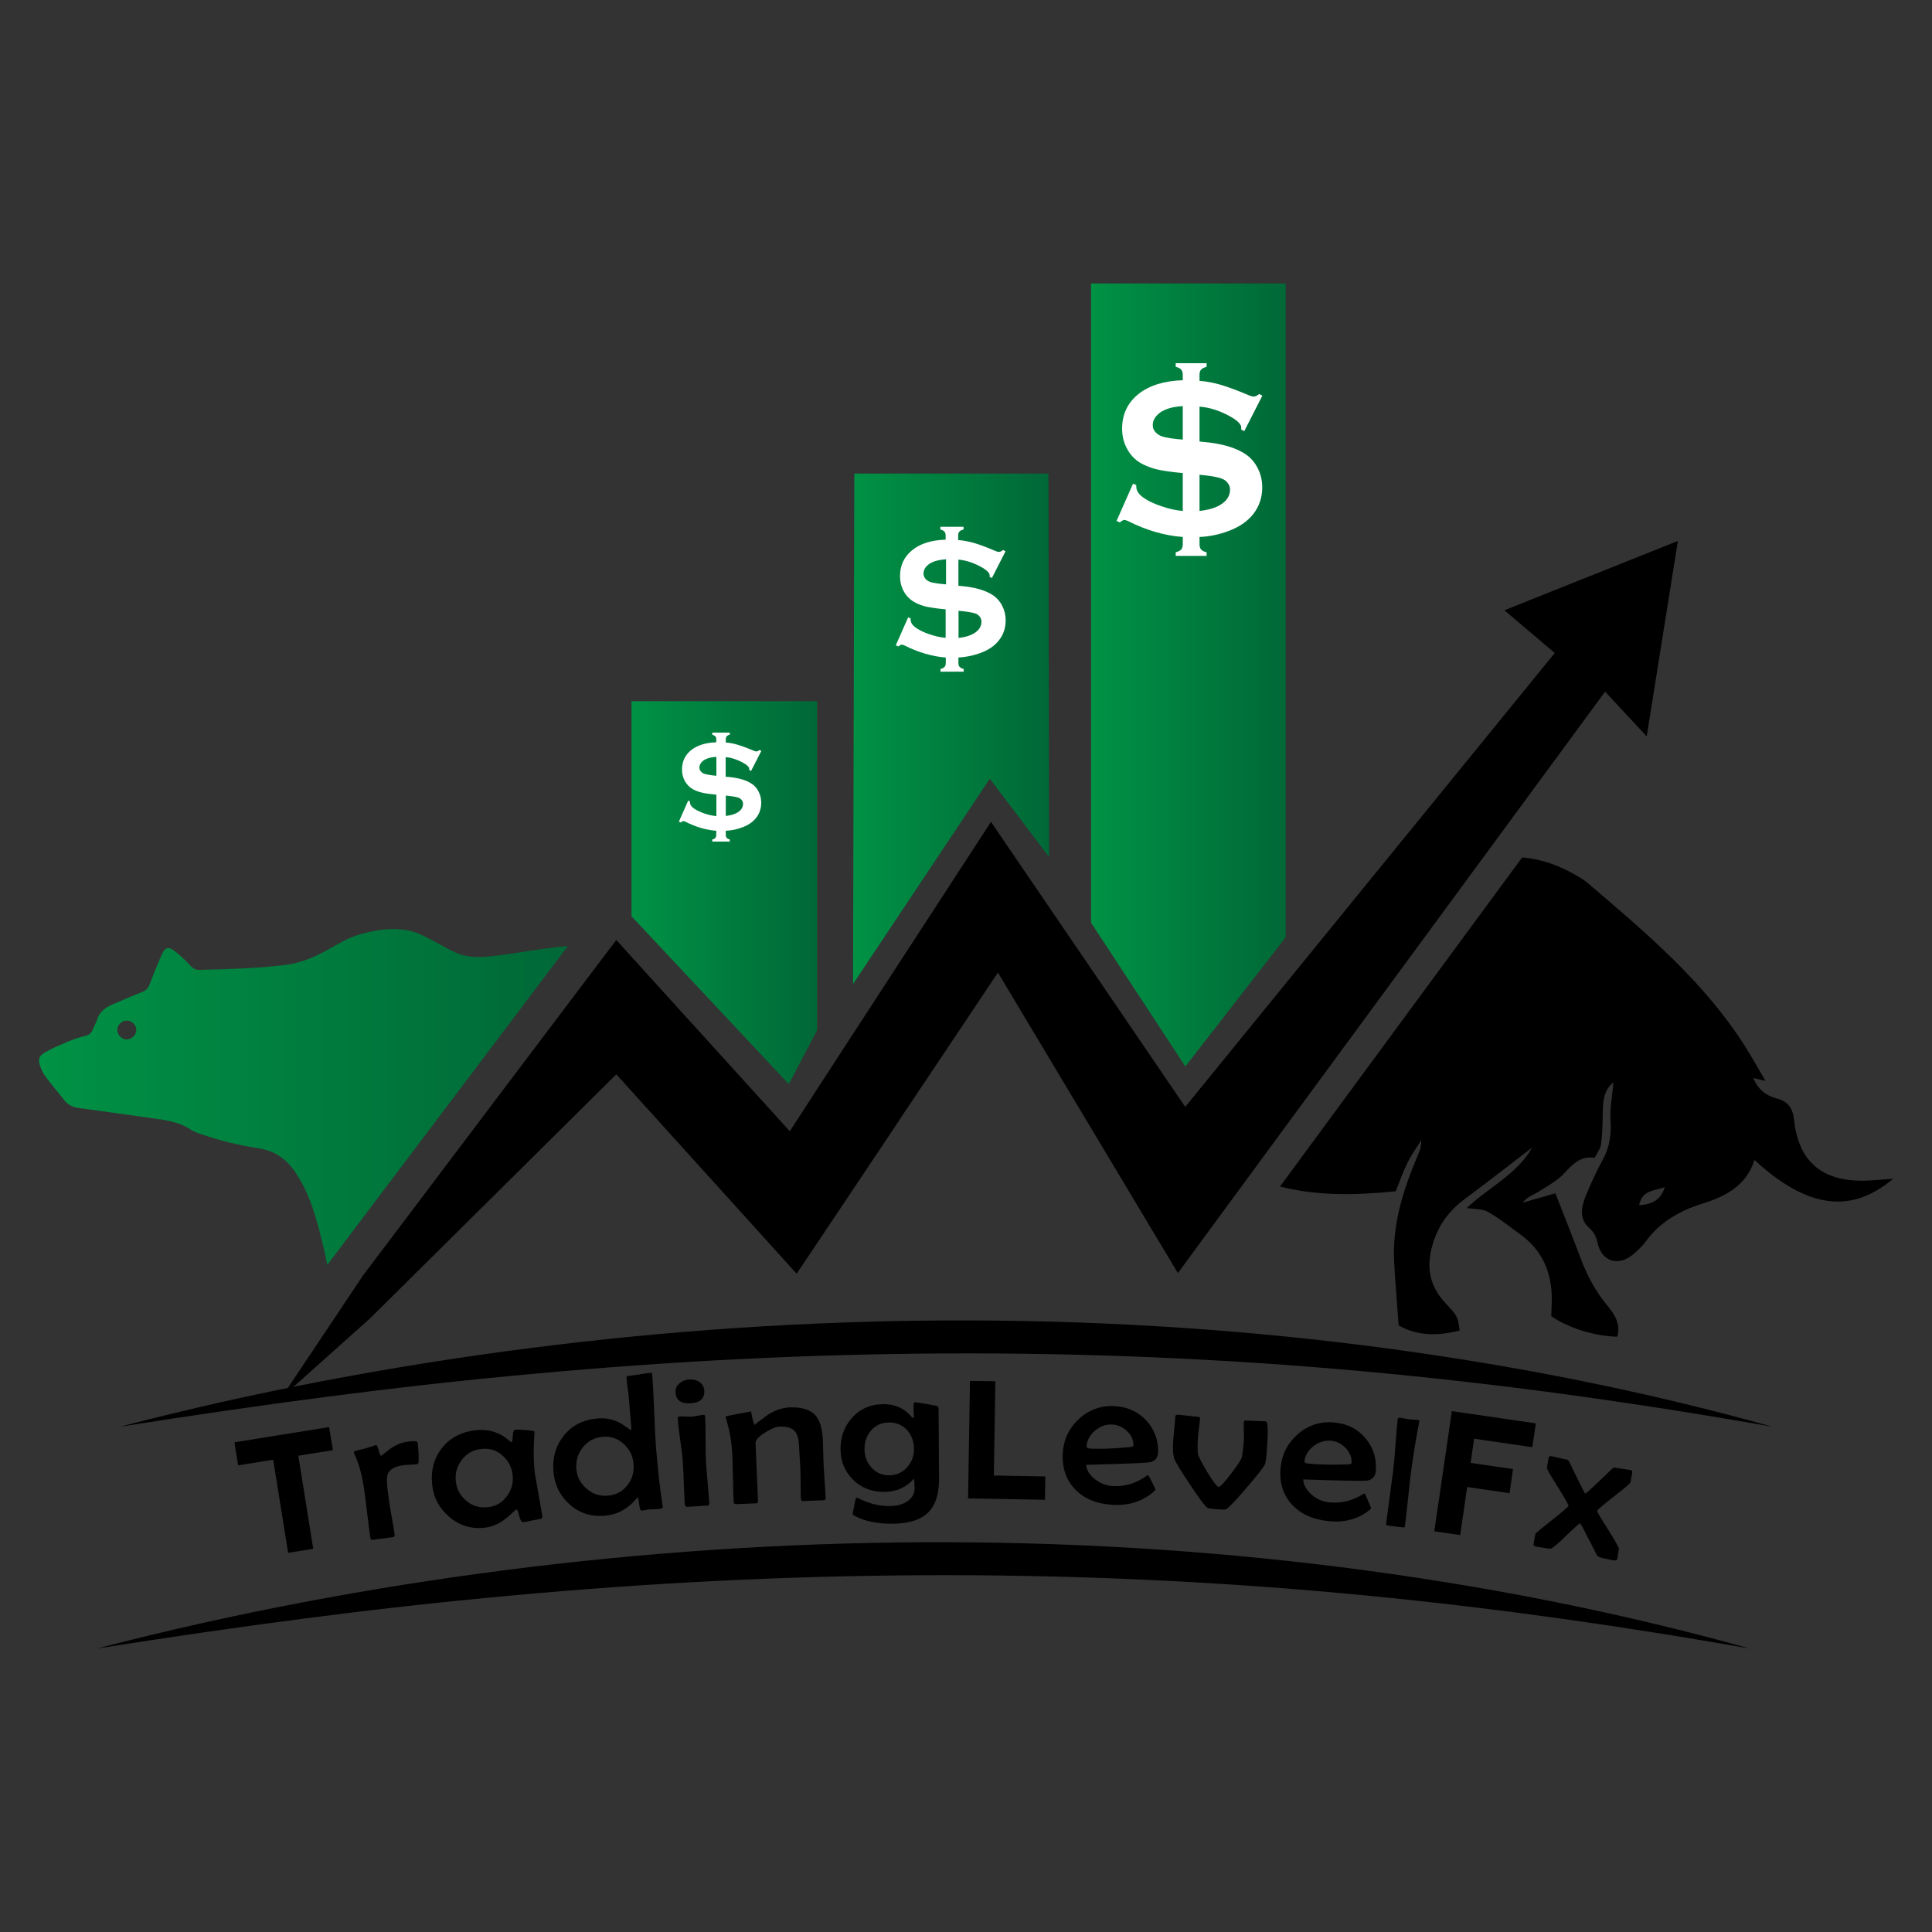 <?xml version="1.0" encoding="utf-8"?>
<!-- Generator: Adobe Illustrator 18.1.1, SVG Export Plug-In . SVG Version: 6.00 Build 0)  -->
<!DOCTYPE svg PUBLIC "-//W3C//DTD SVG 1.1//EN" "http://www.w3.org/Graphics/SVG/1.1/DTD/svg11.dtd">
<svg version="1.1" id="Capa_5" xmlns="http://www.w3.org/2000/svg" xmlns:xlink="http://www.w3.org/1999/xlink" x="0px" y="0px"
	 viewBox="0 0 1500 1500" enable-background="new 0 0 1500 1500" xml:space="preserve">
<rect x="0" y="0" width="1500" height="1500" fill="#333333" stroke="none"/>
<g>
	<linearGradient id="SVGID_1_" gradientUnits="userSpaceOnUse" x1="847.105" y1="524.062" x2="998.201" y2="524.062">
		<stop  offset="0" style="stop-color:#009245"/>
		<stop  offset="1" style="stop-color:#006837"/>
	</linearGradient>
	<polygon fill="url(#SVGID_1_)" points="847.1,220.1 998.2,220.1 998.2,727.8 920.3,828 847.1,716.4 	"/>
	<linearGradient id="SVGID_2_" gradientUnits="userSpaceOnUse" x1="662.304" y1="565.87" x2="814.488" y2="565.87">
		<stop  offset="0" style="stop-color:#009245"/>
		<stop  offset="1" style="stop-color:#006837"/>
	</linearGradient>
	<polygon fill="url(#SVGID_2_)" points="663.3,367.7 814,367.7 814.5,665.4 768.5,604.6 662.3,764 	"/>
	<linearGradient id="SVGID_3_" gradientUnits="userSpaceOnUse" x1="490.287" y1="693.064" x2="634.409" y2="693.064">
		<stop  offset="0" style="stop-color:#009245"/>
		<stop  offset="1" style="stop-color:#006837"/>
	</linearGradient>
	<polygon fill="url(#SVGID_3_)" points="634.4,544.4 634.4,799.9 612.4,841.7 490.3,711.4 490.3,544.4 	"/>
	<path fill="none" d="M1231.8,975.7c9.6-0.8,16.6-3.3,20-14.1C1243.1,964.6,1234,964,1231.8,975.7z"/>
	<path fill="none" d="M126.1,800.6c-3.8,0.1-7,3.3-7.1,7.1c-0.1,4,3.3,7.5,7.3,7.5c4,0,7.5-3.4,7.4-7.4
		C133.6,803.7,130.2,800.5,126.1,800.6z"/>
	<path d="M1446,916.7c-31.9,0.1-49.6-15.4-53-46.7c-1-9.2-4.2-14.8-14-17.3c-7.4-1.9-14.2-6.7-17.7-15.7c3.4,0.8,5.4,1.3,9.4,2.2
		c-5.8-10-10.3-18-15.2-25.8c-32.1-51.1-77.7-89.3-122.8-127.8c-2.3-2-4.9-3.7-7.6-5.2c-13.6-8.1-27.9-13.4-43.3-14.7L993.8,921.2
		c29.8,7.6,59.6,6.7,89.8,3.7c3.2-7.9,5.7-15.1,9.1-22c3-6.1,7.1-11.8,10.7-17.6c0.3,5.4-1.7,9.5-3.4,13.6
		c-10.8,25.7-19,52-17.6,80.3c0.8,16.2,2.3,32.4,3.5,49.8c14.5,8.4,30.6,8.3,47.4,4c-1.6-10.9-1.4-11-11.1-21.3
		c-10.5-11.3-14.5-23.9-11.4-39.4c3.5-17.6,12.4-31,26.6-41.5c17.5-13,34.7-26.4,52.2-39.9c-11.7,20.8-33.8,30.9-50.8,47
		c6.1,1,12.1,0.5,16.5,3c8.8,5,16.8,11.5,25.1,17.5c17.1,12.4,24.5,29.6,24.4,50.4c0,4.5-0.3,9.1-0.4,13.1
		c13.5,9.3,34.1,15.6,51.3,15.9c2.6-9.5-1.8-17-7.4-23.7c-9.7-11.6-16.5-24.6-21.7-38.7c-6.2-16.6-12.8-33-19-48.9
		c-8.3,2.4-16.8,4.8-25.3,7.2c3.3-4.5,7.8-5.7,11.6-8.1c7.3-4.6,15.3-8.8,20.9-15c6.5-7.2,12.7-13.2,23.3-11.7
		c1.9-3.9,4.4-6.9,4.9-10.2c1-7,1.2-14.2,1.3-21.2c0.2-10.3-0.1-20.7,8.4-27.1c-0.9,10-2.9,20-2.3,29.7c0.7,10.6-0.6,20.1-5.6,29.5
		c-5.1,9.4-9.7,19.2-13.7,29.1c-3.4,8.3-5.1,17.5,2.4,24.3c4.1,3.7,5.7,6.9,6.9,12.2c3.3,14.6,16.4,18.3,27.8,8.5
		c3.5-3,6.9-6.2,9.6-9.9c11.1-15.1,26.3-23.8,43.9-29.3c18-5.6,34.1-13.9,40.5-33.9c40.6,37.4,74.7,42.4,107.6,14.6
		C1460.2,915.9,1453.1,916.6,1446,916.7z M1272.6,935.8c2.2-11.7,11.2-11.1,20-14.1C1289.1,932.4,1282.2,934.9,1272.6,935.8z"/>
	<linearGradient id="SVGID_4_" gradientUnits="userSpaceOnUse" x1="30.222" y1="851.712" x2="440.87" y2="851.712">
		<stop  offset="0" style="stop-color:#009245"/>
		<stop  offset="1" style="stop-color:#006837"/>
	</linearGradient>
	<path fill="url(#SVGID_4_)" d="M427,736c-14.2,1.8-28.4,4.4-42.6,6.1c-10,1.2-20.2,1.9-29.9-2.2c-4.8-2-9.3-4.8-13.9-7.2
		c-6-3-11.9-6.7-18.2-8.8c-14.2-4.6-28.4-2.4-42.4,1.4c-9.3,2.5-17.4,7.5-25.7,12.2c-10.7,6-22,10.5-34.4,11.9
		c-21.6,2.5-43.3,3.1-65.1,3.6c-3,0.1-4.9-1-6.9-3.2c-4-4.2-8.1-8.4-12.8-11.8c-4.4-3.2-7-2.3-9.2,2.5c-3.5,7.8-6.7,15.7-9.7,23.6
		c-1.2,3.2-2.9,5-6.1,6.2c-7.9,3.1-15.7,6.5-23.5,9.9c-5.3,2.3-9.6,5.8-11.3,11.7c-0.7,2.4-2.2,4.5-3,6.9c-1.1,3-2.8,4.7-6.1,5.5
		c-4.1,0.9-8.2,2.3-12.2,3.9c-6.4,2.7-12.9,5.4-18.9,8.8c-5.1,2.8-5.8,5.8-3.7,11.3c1.1,2.9,2.5,5.7,4.4,8.2
		c4.4,5.9,9.3,11.4,13.8,17.3c2.9,3.8,6.6,5.8,11.2,6.4c19.4,2.7,38.8,5.3,58.2,8.1c10.2,1.4,20.3,2.8,29.2,8.8
		c2.8,1.9,6.3,2.9,9.6,4c14,4.8,28.3,8.2,42.9,10.4c12.4,1.9,21.5,8.2,28.4,18.3c6.7,9.9,11.4,20.7,14.9,32
		c4.2,13.3,7.4,26.7,10.1,40.3l186.8-247.6C436.2,734.9,431.6,735.4,427,736z M98.4,807c-4,0-7.4-3.5-7.3-7.5c0.1-3.8,3.3-7,7.1-7.1
		c4.1-0.1,7.5,3.1,7.6,7.2C105.8,803.6,102.4,807,98.4,807z"/>
	<polygon points="1168,473.8 1207.1,507 1007.8,751.8 920.2,859.4 885.7,808.7 769.4,638.1 641.8,834.2 613.2,878.3 488.9,741.3 
		478.5,729.8 468.8,742.6 281.9,990.2 218.4,1085.2 287.5,1023.4 478.5,834.1 618.5,988.9 632.6,967.9 694.9,874.7 699.5,867.7 
		774.8,755.1 824.3,837.8 895.5,956.7 895.8,957.2 913.1,986 914.5,988.4 918.3,983.3 924.8,974.4 926.4,972.2 1114.2,716.6 
		1246.2,537 1278.5,571.7 1302.7,420 	"/>
	<g>
		<path fill="#FFFFFF" d="M931.3,342.8l3.1,0.3c14.4,1.3,25.3,4.5,32.9,9.7c3.9,2.7,7,6.3,9.3,10.9c2.3,4.6,3.4,9.5,3.4,14.6
			c0,7.9-2.3,14.8-6.9,20.7c-4.6,5.9-11.2,10.4-19.9,13.5c-7.1,2.6-14.4,4.1-21.9,4.4v5.6c0,1.8,0.4,3.1,1.2,4.1
			c0.8,0.9,2.2,1.7,4.3,2.2v2.8h-24v-2.8c2.1-0.6,3.5-1.3,4.3-2.2c0.8-0.9,1.2-2.3,1.2-4.1v-5.6c-13.9-1-28.1-5.1-42.4-12.3
			c-1.3-0.6-2.3-0.9-3-0.9c-0.7,0-1.9,0.6-3.5,1.9l-2.5-1.2l12.8-28.9l2.5,1.1c0,0.6,0,1,0,1.2c0,3.1,1.8,5.9,5.4,8.5
			c3.7,2.6,8.5,4.9,14.3,6.8c5.8,2,11.3,3.2,16.4,3.6v-29.4c-8.4-0.8-14.7-1.7-18.9-2.6c-4.2-0.9-8.1-2.3-11.8-4.1
			c-5.3-2.6-9.4-6.5-12.3-11.7c-2.7-4.7-4.1-10.1-4.1-16.1c0-11.1,4.2-20,12.6-26.8c8.4-6.7,19.9-10.3,34.5-10.8v-4.2
			c0-1.7-0.4-3-1.2-4c-0.8-0.9-2.2-1.7-4.3-2.2v-2.8h24v2.8c-2.1,0.6-3.5,1.3-4.3,2.2c-0.8,0.9-1.2,2.2-1.2,4v4.7
			c5.4,0.4,10.9,1.4,16.6,3.1c5.7,1.7,13,4.4,22,8.2c1.5,0.6,2.7,0.9,3.5,0.9c1.2,0,2.6-0.7,4.2-2l2.5,1.3L966,334.8l-2.4-1.4
			c0.1-0.5,0.1-0.9,0.1-1.4c0-2.9-3.7-6.3-11.1-10c-7.4-3.7-14.5-5.8-21.3-6.3V342.8z M918.3,341.3v-26c-4.7,0.3-8.7,1-11.8,2.1
			c-3.5,1.2-6.3,2.9-8.4,5.2c-2.1,2.3-3.1,4.8-3.1,7.5c0,2.1,0.7,3.9,2.2,5.5c1.4,1.6,3.4,2.8,5.9,3.5
			C906.5,340,911.6,340.8,918.3,341.3z M931.3,368.6v28.1c5.7-0.6,10.3-1.8,13.9-3.5c6.6-3.2,9.8-7.6,9.8-13.1
			c0-1.8-0.6-3.6-1.8-5.1c-1.2-1.6-2.7-2.7-4.5-3.3C945.5,370.3,939.7,369.4,931.3,368.6z"/>
	</g>
	<g>
		<path fill="#FFFFFF" d="M744.2,454.8l2.3,0.2c10.8,1,19,3.4,24.7,7.3c2.9,2,5.3,4.8,7,8.2c1.7,3.4,2.6,7.1,2.6,11
			c0,6-1.7,11.2-5.2,15.6c-3.4,4.4-8.4,7.8-15,10.1c-5.4,1.9-10.9,3-16.5,3.3v4.2c0,1.3,0.3,2.4,0.9,3c0.6,0.7,1.7,1.3,3.2,1.7v2.1
			h-18v-2.1c1.6-0.4,2.6-1,3.2-1.7c0.6-0.7,0.9-1.7,0.9-3v-4.2c-10.5-0.8-21.1-3.9-31.9-9.3c-1-0.5-1.7-0.7-2.3-0.7
			c-0.6,0-1.4,0.5-2.7,1.4l-1.9-0.9l9.6-21.7l1.9,0.8c0,0.4,0,0.7,0,0.9c0,2.3,1.4,4.5,4.1,6.4c2.8,1.9,6.4,3.7,10.7,5.1
			c4.3,1.5,8.5,2.4,12.4,2.7v-22.1c-6.3-0.6-11.1-1.3-14.2-1.9c-3.2-0.7-6.1-1.7-8.9-3.1c-4-2-7.1-4.9-9.3-8.8c-2-3.5-3-7.6-3-12.1
			c0-8.3,3.2-15,9.5-20.1c6.3-5.1,15-7.8,25.9-8.1v-3.2c0-1.3-0.3-2.3-0.9-3c-0.6-0.7-1.7-1.3-3.2-1.7V409h18v2.1
			c-1.6,0.4-2.7,1-3.3,1.7c-0.6,0.7-0.9,1.7-0.9,3v3.5c4.1,0.3,8.2,1.1,12.5,2.3c4.3,1.3,9.8,3.3,16.5,6.2c1.1,0.5,2,0.7,2.7,0.7
			c0.9,0,2-0.5,3.2-1.5l1.9,1l-10.6,20.8l-1.8-1c0-0.3,0.1-0.7,0.1-1c0-2.2-2.8-4.7-8.3-7.5c-5.6-2.8-10.9-4.4-16-4.8V454.8z
			 M734.5,453.7v-19.5c-3.5,0.3-6.5,0.8-8.9,1.6c-2.6,0.9-4.7,2.2-6.3,3.9c-1.6,1.7-2.3,3.6-2.3,5.6c0,1.6,0.5,2.9,1.6,4.2
			c1.1,1.2,2.6,2.1,4.4,2.6C725.6,452.7,729.4,453.3,734.5,453.7z M744.2,474.2v21.1c4.3-0.5,7.8-1.4,10.4-2.7
			c4.9-2.4,7.4-5.7,7.4-9.9c0-1.4-0.4-2.7-1.3-3.9c-0.9-1.2-2-2-3.4-2.5C754.9,475.5,750.5,474.8,744.2,474.2z"/>
	</g>
	<g>
		<path fill="#FFFFFF" d="M563.5,603.1l1.8,0.1c8.1,0.7,14.3,2.5,18.6,5.5c2.2,1.5,4,3.6,5.2,6.2c1.3,2.6,1.9,5.3,1.9,8.3
			c0,4.5-1.3,8.4-3.9,11.7c-2.6,3.3-6.3,5.9-11.2,7.6c-4,1.5-8.2,2.3-12.4,2.5v3.2c0,1,0.2,1.8,0.7,2.3c0.5,0.5,1.3,0.9,2.4,1.3v1.6
			h-13.6v-1.6c1.2-0.3,2-0.7,2.4-1.3c0.5-0.5,0.7-1.3,0.7-2.3v-3.2c-7.9-0.6-15.8-2.9-23.9-7c-0.7-0.4-1.3-0.5-1.7-0.5
			c-0.4,0-1.1,0.4-2,1.1l-1.4-0.7l7.2-16.3l1.4,0.6c0,0.3,0,0.6,0,0.7c0,1.8,1,3.3,3.1,4.8c2.1,1.5,4.8,2.7,8.1,3.9
			c3.3,1.1,6.4,1.8,9.3,2v-16.6c-4.7-0.5-8.3-0.9-10.7-1.5c-2.4-0.5-4.6-1.3-6.7-2.3c-3-1.5-5.3-3.7-7-6.6c-1.5-2.7-2.3-5.7-2.3-9.1
			c0-6.3,2.4-11.3,7.1-15.1c4.8-3.8,11.3-5.8,19.5-6.1v-2.4c0-1-0.2-1.7-0.7-2.2c-0.5-0.5-1.3-0.9-2.4-1.3v-1.6h13.6v1.6
			c-1.2,0.3-2,0.7-2.4,1.3c-0.4,0.5-0.7,1.3-0.7,2.2v2.6c3.1,0.2,6.2,0.8,9.4,1.8c3.2,0.9,7.3,2.5,12.4,4.6c0.8,0.4,1.5,0.5,2,0.5
			c0.7,0,1.5-0.4,2.4-1.1l1.4,0.7l-8,15.6l-1.4-0.8c0-0.3,0-0.5,0-0.8c0-1.7-2.1-3.5-6.3-5.6c-4.2-2.1-8.2-3.3-12-3.6V603.1z
			 M556.2,602.3v-14.7c-2.7,0.2-4.9,0.6-6.7,1.2c-2,0.7-3.6,1.6-4.7,2.9c-1.2,1.3-1.8,2.7-1.8,4.2c0,1.2,0.4,2.2,1.2,3.1
			c0.8,0.9,1.9,1.6,3.3,2C549.5,601.5,552.4,602,556.2,602.3z M563.5,617.7v15.8c3.2-0.4,5.8-1,7.8-2c3.7-1.8,5.6-4.3,5.6-7.4
			c0-1-0.3-2-1-2.9c-0.7-0.9-1.5-1.5-2.6-1.9C571.5,618.7,568.3,618.1,563.5,617.7z"/>
	</g>
	<path d="M93.1,1107.7c104.4-27.2,210.8-47.2,318-61c107.2-13.7,215.4-21,323.6-21.5c108.2-0.5,216.5,5.8,323.8,19.3
		c107.3,13.6,213.7,34.1,317.6,63.2c-106.2-18.7-212.8-33.6-319.7-43.2c-106.9-9.7-214.2-14.2-321.5-13.7
		c-107.3,0.5-214.5,6-321.5,15.9C306.3,1076.4,199.7,1090.9,93.1,1107.7z"/>
	<path d="M75.4,1279.9c104.4-27.2,210.8-47.2,318-61c107.2-13.7,215.4-21,323.6-21.5c108.2-0.5,216.5,5.8,323.8,19.3
		c107.3,13.6,213.7,34.1,317.6,63.2c-106.2-18.7-212.8-33.6-319.7-43.2c-106.9-9.7-214.2-14.2-321.5-13.7
		c-107.3,0.5-214.5,6-321.5,15.9C288.6,1248.6,182,1263.1,75.4,1279.9z"/>
	<g>
		<path d="M258.5,1125.9l-26.9,4.3l11.6,72.3l-19.5,3.1l-11.6-72.3l-27.2,4.4l-2.9-17.9l73.5-11.8L258.5,1125.9z"/>
		<path d="M324.2,1119.9c0.7,5.4,1,10.4,0.8,15c0,1.2-0.5,1.8-1.4,1.9c-1.1,0.2-2.8,0.3-5.2,0.4c-2.3,0.1-4.1,0.2-5.2,0.4
			c-6.8,0.9-10.8,3.3-12.2,7c-0.8,2.3-0.8,6.8,0.1,13.5l1.1,8.1c0.4,2.8,1.1,6.9,2.1,12.5s1.7,9.8,2.1,12.5c0.2,1.3-0.3,2.1-1.6,2.3
			c-1.7,0.2-4.2,0.6-7.6,1c-3.4,0.4-5.9,0.7-7.6,1c-1.2,0.2-1.9-0.4-2.1-1.6c-0.6-4-1.3-10-2.3-18.1c-1-8.1-1.7-14.1-2.3-18.1
			c-1.7-12.2-4.3-21.8-7.8-28.9c-0.2-0.4-0.3-0.7-0.3-0.9c-0.1-0.6,0.2-1.1,0.9-1.4c2-0.5,4.7-1.2,8.2-2c5.7-1.8,8.3-2.6,7.8-2.6
			c0.9-0.1,1.6,1.3,2.3,4.1c0.7,2.9,1.4,4.3,2,4.2c0.1,0,0.2-0.1,0.4-0.2c2-1.6,4-3.2,6.1-4.8c2.2-1.7,4.6-3,7-4
			c2-0.9,4.6-1.5,7.9-2C321.9,1118.7,324,1118.9,324.2,1119.9z"/>
		<path d="M415,1111.8c0,0.2,0,0.7-0.1,1.4c-0.8,11.6-0.7,21.5,0.2,29.7c0.1,0.5,2,11.5,5.8,33.1l0.2,1c0.2,1.4-0.4,2.2-1.9,2.4
			c-1.5,0.2-3.7,0.6-6.6,1.2c-2.9,0.7-5.1,1.1-6.6,1.2c-1,0.1-2-1.5-2.9-4.9c-0.9-3.4-1.6-5.1-2.1-5c-0.3,0-1.7,1.2-4,3.4
			c-2.9,2.7-5.6,4.9-8.2,6.4c-4,2.5-8.2,3.9-12.4,4.4c-10.4,1.2-19.7-1.6-27.7-8.5c-7.6-6.5-12-14.7-13.1-24.4
			c-1.3-11,1.1-20.4,7.1-28.4c6.3-8.3,15.3-13.1,26.9-14.4c8.2-0.9,15.7,0.9,22.4,5.4c1,0.9,2.6,2.2,4.8,3.8
			c0.2,0.1,0.3,0.2,0.5,0.2c0.3,0,0.6-1.6,0.8-4.8c0.2-3.2,0.8-4.8,1.7-4.9c1.5-0.2,4.2-0.1,8.3,0.2
			C412.7,1110.6,415,1111.1,415,1111.8z M398,1145.2c-0.7-6.1-3.3-11.1-7.7-15c-4.7-4.2-10.2-6-16.7-5.2c-6.5,0.7-11.6,3.7-15.3,8.8
			c-3.6,4.9-5.1,10.4-4.4,16.4c0.7,6,3.3,10.9,8,14.9c4.8,4.1,10.5,5.8,16.9,5.1c6.3-0.7,11.3-3.7,15-8.9
			C397.3,1156.4,398.7,1151.1,398,1145.2z"/>
		<path d="M506.4,1067.2c0.5,6.4,1,16,1.5,28.8c0.5,12.8,1,22.4,1.5,28.8c1.7,19.6,3.4,34.4,5.1,44.4l0.2,1c0.1,0.5-0.6,0.9-2.1,1.2
			c-1,0.2-2.5,0.3-4.4,0.4c-2.3,0-3.3,0.1-3.2,0c-0.8,0.1-2,0.2-3.5,0.5c-1.6,0.3-2.7,0.5-3.5,0.5c-0.8,0.1-1.3-1.6-1.8-5.1
			c-0.4-3.4-0.8-5.2-1-5.2c-0.3,0.2-0.7,0.5-1.1,1.1c-6.8,8-14.9,12.4-24.5,13.2c-10.9,0.9-20.2-2.1-27.8-9.2
			c-7.2-6.6-11.3-15-12.1-25.2c-0.9-10.6,1.7-19.7,7.8-27.5c6.4-8.1,15.2-12.7,26.5-13.6c6.8-0.6,12.9,0.8,18.3,4
			c2.5,1.6,4.9,3.3,7.3,5c0.4-0.2,0.6-0.6,0.6-1.1l-2-24.1c-0.1-1.6-0.4-4.1-0.9-7.4c-0.4-3.3-0.7-5.8-0.9-7.5
			c-0.1-1.2,0.3-1.8,1.1-1.9c2-0.2,4.9-0.6,8.9-1.2c3.9-0.7,6.8-1.1,8.8-1.2C505.8,1065.6,506.3,1066.1,506.4,1067.2z M491.9,1136.6
			c-0.5-6-2.9-11-7.3-15.2c-4.7-4.5-10.2-6.4-16.5-5.9c-6.6,0.6-11.9,3.4-15.8,8.5c-3.7,4.8-5.3,10.3-4.8,16.6c0.5,6,3.1,11,7.7,15
			c4.8,4.3,10.3,6.2,16.8,5.6c6.5-0.5,11.6-3.4,15.4-8.4C490.9,1148.1,492.4,1142.7,491.9,1136.6z"/>
		<path d="M546.8,1079.6c0.4,6.1-3.1,9.4-10.5,9.9c-7.5,0.5-11.5-2.3-11.8-8.5c-0.2-2.7,0.8-5.1,3.1-7c2.1-1.8,4.6-2.8,7.6-3
			c3-0.2,5.7,0.5,8,2.1C545.4,1074.7,546.6,1076.9,546.8,1079.6z M547.5,1099.9c0.2,3.8,0.3,9.6,0.3,17.4c0,7.8,0.1,13.6,0.3,17.4
			c0.2,3.6,0.7,9,1.3,16.3c0.6,7.2,1,12.6,1.3,16.2c0.1,1-0.4,1.6-1.4,1.7l-15.8,1c-1.1,0.1-1.8-0.9-1.9-2.9
			c-0.2-3.4-0.4-8.6-0.7-15.5c-0.2-6.9-0.5-12.1-0.7-15.6c-0.2-3.9-0.9-9.7-2-17.4c-1.1-7.7-1.8-13.5-2-17.4
			c-0.1-0.8,0.5-1.3,1.6-1.4c1-0.1,2.5,0,4.5,0.1c2,0.1,3.6,0.1,4.6,0.1c1-0.1,2.5-0.3,4.6-0.7c2-0.4,3.5-0.6,4.6-0.7
			C547,1098.5,547.5,1098.9,547.5,1099.9z"/>
		<path d="M641,1163.1c0,1.1-0.5,1.7-1.6,1.7c-1.8,0.1-4.4,0.2-8,0.3c-3.5,0.1-6.2,0.2-8,0.3c-1,0-1.5-0.7-1.6-2.1
			c-0.1-2.4-0.2-6.1-0.2-11.1c0-5-0.1-8.7-0.2-11.2c-0.1-2-0.2-5-0.5-8.9c-0.2-4-0.4-6.9-0.5-8.9c-0.2-5.7-1.3-9.6-3.2-11.9
			c-2.3-2.7-6.3-3.9-12.2-3.7c-2.7,0.1-6.4,1.7-11.1,4.7c-5,3.1-7.4,5.9-7.3,8.2l1.9,44.8c0.1,1.2-0.4,1.9-1.5,1.9
			c-1.7,0.1-4.3,0.2-7.8,0.3c-3.5,0.1-6.1,0.2-7.8,0.3c-1.1,0-1.7-0.5-1.8-1.6c-0.2-3.9-0.3-9.8-0.5-17.7
			c-0.2-7.9-0.4-13.8-0.5-17.8c-0.4-10.6-2.1-20.3-4.9-29.2c-0.2-0.4-0.3-0.8-0.3-1c0-0.5,0.3-0.9,1-1.1c0.4-0.1,3.5-0.7,9.2-1.8
			c5.8-1.1,8.8-1.7,9.1-1.7c0.3,0,0.6,0.4,0.7,1.2c0.4,3.1,1.2,6.2,2.3,9.2c2.7-2.2,6.3-4.8,10.8-8.1c5.5-3.4,11-5.2,16.3-5.5
			c10.2-0.4,17.2,2,21.2,7.3c2.9,3.9,4.6,10.2,4.9,19.1c0.1,1.5,0.1,3.9,0.2,7.1c0.1,3.2,0.1,5.6,0.2,7.2c0.1,3.3,0.4,8.3,0.8,14.9
			C640.6,1154.8,640.9,1159.8,641,1163.1z"/>
		<path d="M728.7,1093.6c0.1,6,0.1,14.9,0.2,26.9c0,12,0.1,20.9,0.2,26.9c0.1,11.8-2.5,20.6-7.9,26.3c-5.7,6-14.9,9.1-27.6,9.3
			c-12.3,0.2-22.2-1.9-29.9-6c-1.2-0.7-1.8-1.3-1.8-1.8c0,0.5,0.8-3.1,2.3-11.1c0.2-0.8,0.5-1.3,1.1-1.3c0.3,0,0.6,0.1,1.1,0.4
			c8.2,4.2,16.3,6.2,24.5,6.1c5.4-0.1,9.8-1.2,13.3-3.5c4-2.5,6-6.2,5.9-10.9c0-1-0.2-3.4-0.4-7c-5.9,6.8-13.5,10.3-22.8,10.4
			c-10,0.1-18.3-3.1-24.8-9.6c-6.2-6.3-9.4-14.1-9.5-23.4c-0.1-9.5,2.8-17.5,8.6-24.2c6.2-7.1,14.4-10.8,24.5-10.9
			c8.9-0.1,16.1,3,21.4,9.2c0.9,1,1.5,1.5,1.9,1.5c0.4,0,0.6-0.5,0.6-1.4c0-0.6-0.1-1.7-0.2-3.1c-0.1-1.4-0.2-2.5-0.2-3.2
			c0-3,0.3-4.5,0.9-4.5c0.5,0,3.5,0.4,8.8,1.3c5.3,0.9,8.2,1.4,8.7,1.6C728.3,1092,728.7,1092.6,728.7,1093.6z M709.6,1124.7
			c-0.1-5.6-1.8-10.3-5.1-14.1c-3.7-4.2-8.5-6.2-14.4-6.2c-5.8,0.1-10.6,2.3-14.1,6.6c-3.3,3.9-4.8,8.6-4.8,14.2
			c0.1,5.4,1.8,10.1,5.2,14c3.7,4.2,8.4,6.3,14.2,6.2c5.7-0.1,10.4-2.3,14-6.6C708,1134.8,709.7,1130.1,709.6,1124.7z"/>
		<path d="M811.3,1164.4l-59.7-1l1.5-91.3l19.7,0.3l-1.2,73.2l40,0.7L811.3,1164.4z"/>
		<path d="M899.1,1127.9c-0.2,3.7-2,6.1-5.5,7.2c-2.4,0.7-19.2,1.4-50.4,2.2c0.5,4.4,3,8.3,7.4,11.5c4.2,3.1,8.8,4.8,13.7,5
			c8.5,0.4,16.5-1.8,23.9-6.6c0.9-0.6,1.8-1.2,2.7-1.8c0.4,0,0.7,0.1,0.8,0.2c0.1,0.1,1.1,1.9,2.8,5.3c1.7,3.4,2.6,5.3,2.6,5.5
			c0,0.3-0.5,0.9-1.4,1.7c-8.3,7.4-18.7,10.8-31.1,10.3c-12.5-0.6-22.4-4.5-29.5-11.7c-7.2-7.2-10.5-16.6-10-28.1
			c0.5-10.2,4.4-19,11.9-26.3c7.9-7.6,17.3-11.1,28.2-10.6c10.2,0.5,18.5,4.3,25,11.4C896.5,1110.1,899.5,1118.4,899.1,1127.9z
			 M880,1122.5c0.2-4.1-1.4-7.9-4.8-11.2c-3.4-3.3-7.3-5.1-11.7-5.3c-5-0.2-9.5,1.4-13.5,4.9c-4,3.5-6.1,7.5-6.4,12.1
			c0,1,0.9,1.6,2.8,1.7c8,0.4,17.6,0,28.8-1C878.4,1123.6,879.9,1123.1,880,1122.5z"/>
		<path d="M983.7,1124.7c-0.5,7-1.1,11.1-1.6,12.2c-1,2.2-5.8,8.4-14.6,18.6c-9,10.5-14.3,15.9-15.9,16.4c-0.8,0.2-3.1,0.2-6.8-0.1
			c-3.6-0.3-6-0.6-7.1-1c-1.5-0.6-6-6.5-13.6-17.9c-7.4-11.1-11.5-17.8-12.3-20.1c-1.1-3.2-1.4-8.1-0.9-14.7c0.2-2,0.4-5.1,0.8-9.1
			c0.4-4.1,0.7-7.1,0.8-9.1c0.1-1.1,0.7-1.6,1.9-1.5c1.8,0.1,4.4,0.4,8,0.8c3.5,0.4,6.2,0.7,8,0.8c1,0.1,1.4,0.6,1.3,1.6
			c-0.1,1.6-0.4,3.9-0.8,7c-0.4,3.1-0.7,5.4-0.8,7c-0.3,4.6-0.4,8.8-0.1,12.6c0.1,1.9,2.5,6.7,7.2,14.5c4.7,7.7,7.6,11.6,8.9,11.7
			c1.2,0.1,4.4-3.3,9.6-10.1c5.2-6.7,8-11,8.4-12.8c0.6-2.4,1.1-6.7,1.6-12.8c0.1-1.6,0.1-4.1,0-7.4c-0.1-3.3-0.1-5.8,0-7.4
			c0.1-0.7,0.5-1.1,1.3-1c1.8,0.1,4.4,0.2,7.9,0.3c3.5,0.1,6.1,0.2,7.8,0.3C984.4,1103.6,984.7,1110.6,983.7,1124.7z"/>
		<path d="M1068.1,1142.6c-0.4,3.7-2.4,5.9-5.9,6.8c-2.4,0.6-19.2,0.3-50.4-0.8c0.2,4.4,2.5,8.4,6.7,12c4,3.4,8.5,5.3,13.4,5.8
			c8.5,0.9,16.6-0.8,24.2-5.1c0.9-0.6,1.9-1.1,2.8-1.7c0.4,0,0.7,0.1,0.8,0.2c0.1,0.1,1,1.9,2.5,5.5c1.5,3.5,2.3,5.4,2.3,5.7
			c0,0.3-0.5,0.8-1.5,1.6c-8.7,6.9-19.3,9.7-31.6,8.4c-12.5-1.3-22.1-5.8-28.8-13.4c-6.7-7.6-9.5-17.2-8.3-28.6
			c1.1-10.2,5.5-18.7,13.4-25.6c8.3-7.1,17.9-10.1,28.8-8.9c10.1,1,18.2,5.3,24.3,12.9C1066.6,1124.7,1069,1133.1,1068.1,1142.6z
			 M1049.3,1136.1c0.4-4.1-1-7.9-4.2-11.5c-3.2-3.5-7-5.5-11.4-6c-5-0.5-9.5,0.9-13.8,4.1c-4.2,3.3-6.6,7.2-7.1,11.7
			c-0.1,1,0.8,1.7,2.7,1.9c8,0.8,17.6,1.1,28.8,0.7C1047.6,1137,1049.3,1136.7,1049.3,1136.1z"/>
		<path d="M1102,1103.5l-0.2,0.8c-2.8,14.7-4.8,27.3-6.2,37.9c-0.6,4.7-1.4,11.8-2.4,21.3c-1,9.5-1.8,16.5-2.4,21.2
			c-0.1,0.9-0.5,1.3-1.2,1.2l-12.4-1.5c-0.8-0.1-1.1-0.6-1-1.5c0.6-4.7,1.5-11.7,2.8-21.2c1.3-9.4,2.2-16.5,2.8-21.2
			c0.5-4.3,1.1-10.8,1.7-19.4c0.6-8.7,1.2-15.1,1.7-19.4c0.1-0.8,0.6-1.1,1.5-1c0.8,0.1,1.9,0.3,3.5,0.6c1.5,0.3,2.7,0.5,3.5,0.6
			c0.8,0.1,2,0.2,3.6,0.3c1.6,0.1,2.8,0.2,3.6,0.3C1101.8,1102.5,1102.2,1102.9,1102,1103.5z"/>
		<path d="M1144.5,1117l-2.7,18.8l32.9,4.8l-2.7,18.7l-32.9-4.8l-5.4,37.3l-20.1-2.9l13.6-93.3l65.2,9.5l-2.7,18.5L1144.5,1117z"/>
		<path d="M1255.6,1210.4c-0.1,0.7-0.8,1.1-1.9,1.1c-0.8,0-2-0.2-3.5-0.5c-2.2-0.5-3.1-0.7-2.9-0.7c-4.2-0.7-6.7-1.6-7.4-2.7
			c-2.5-5-6.3-12.4-11.4-22.2c-1-1.8-1.6-2.7-1.7-2.7c-0.5-0.1-4.1,3.1-10.9,9.7c-6.9,6.7-11,10-12.2,10c-1.2,0-5-0.6-11.4-1.7
			c-1.3-0.2-1.8-0.8-1.7-1.7l1.4-8c0.1-0.5,4.4-4.1,12.9-10.8c8.5-6.6,12.8-10.4,12.9-11.1c0.1-0.7-2.7-5.6-8.4-14.7
			c-5.7-9.1-8.5-14-8.4-14.8l1.4-7.9c0.2-1,0.9-1.4,2.2-1.1c1.3,0.2,3.3,0.7,5.9,1.3c2.6,0.7,4.6,1.1,5.9,1.3
			c0.7,0.1,1.4,0.6,1.8,1.4c2.4,5,6,12.4,10.9,22.2c1,1.8,1.5,2.8,1.7,2.8c0.2,0,0.9-0.5,2.1-1.6c3.8-3.3,10.1-9.3,18.9-17.8
			c0.7-0.6,1.3-0.8,2-0.7c1.3,0.2,3.3,0.5,5.9,0.9c2.6,0.4,4.6,0.7,5.9,0.9c1.3,0.2,1.9,0.8,1.7,1.8l-1.4,7.7
			c-0.2,0.9-4.5,4.6-13,11.2c-8.5,6.6-12.8,10.3-12.9,11.1c-0.1,0.5,2.7,5.3,8.5,14.4c5.7,9.1,8.5,14.2,8.4,15L1255.6,1210.4z"/>
	</g>
</g>
</svg>
